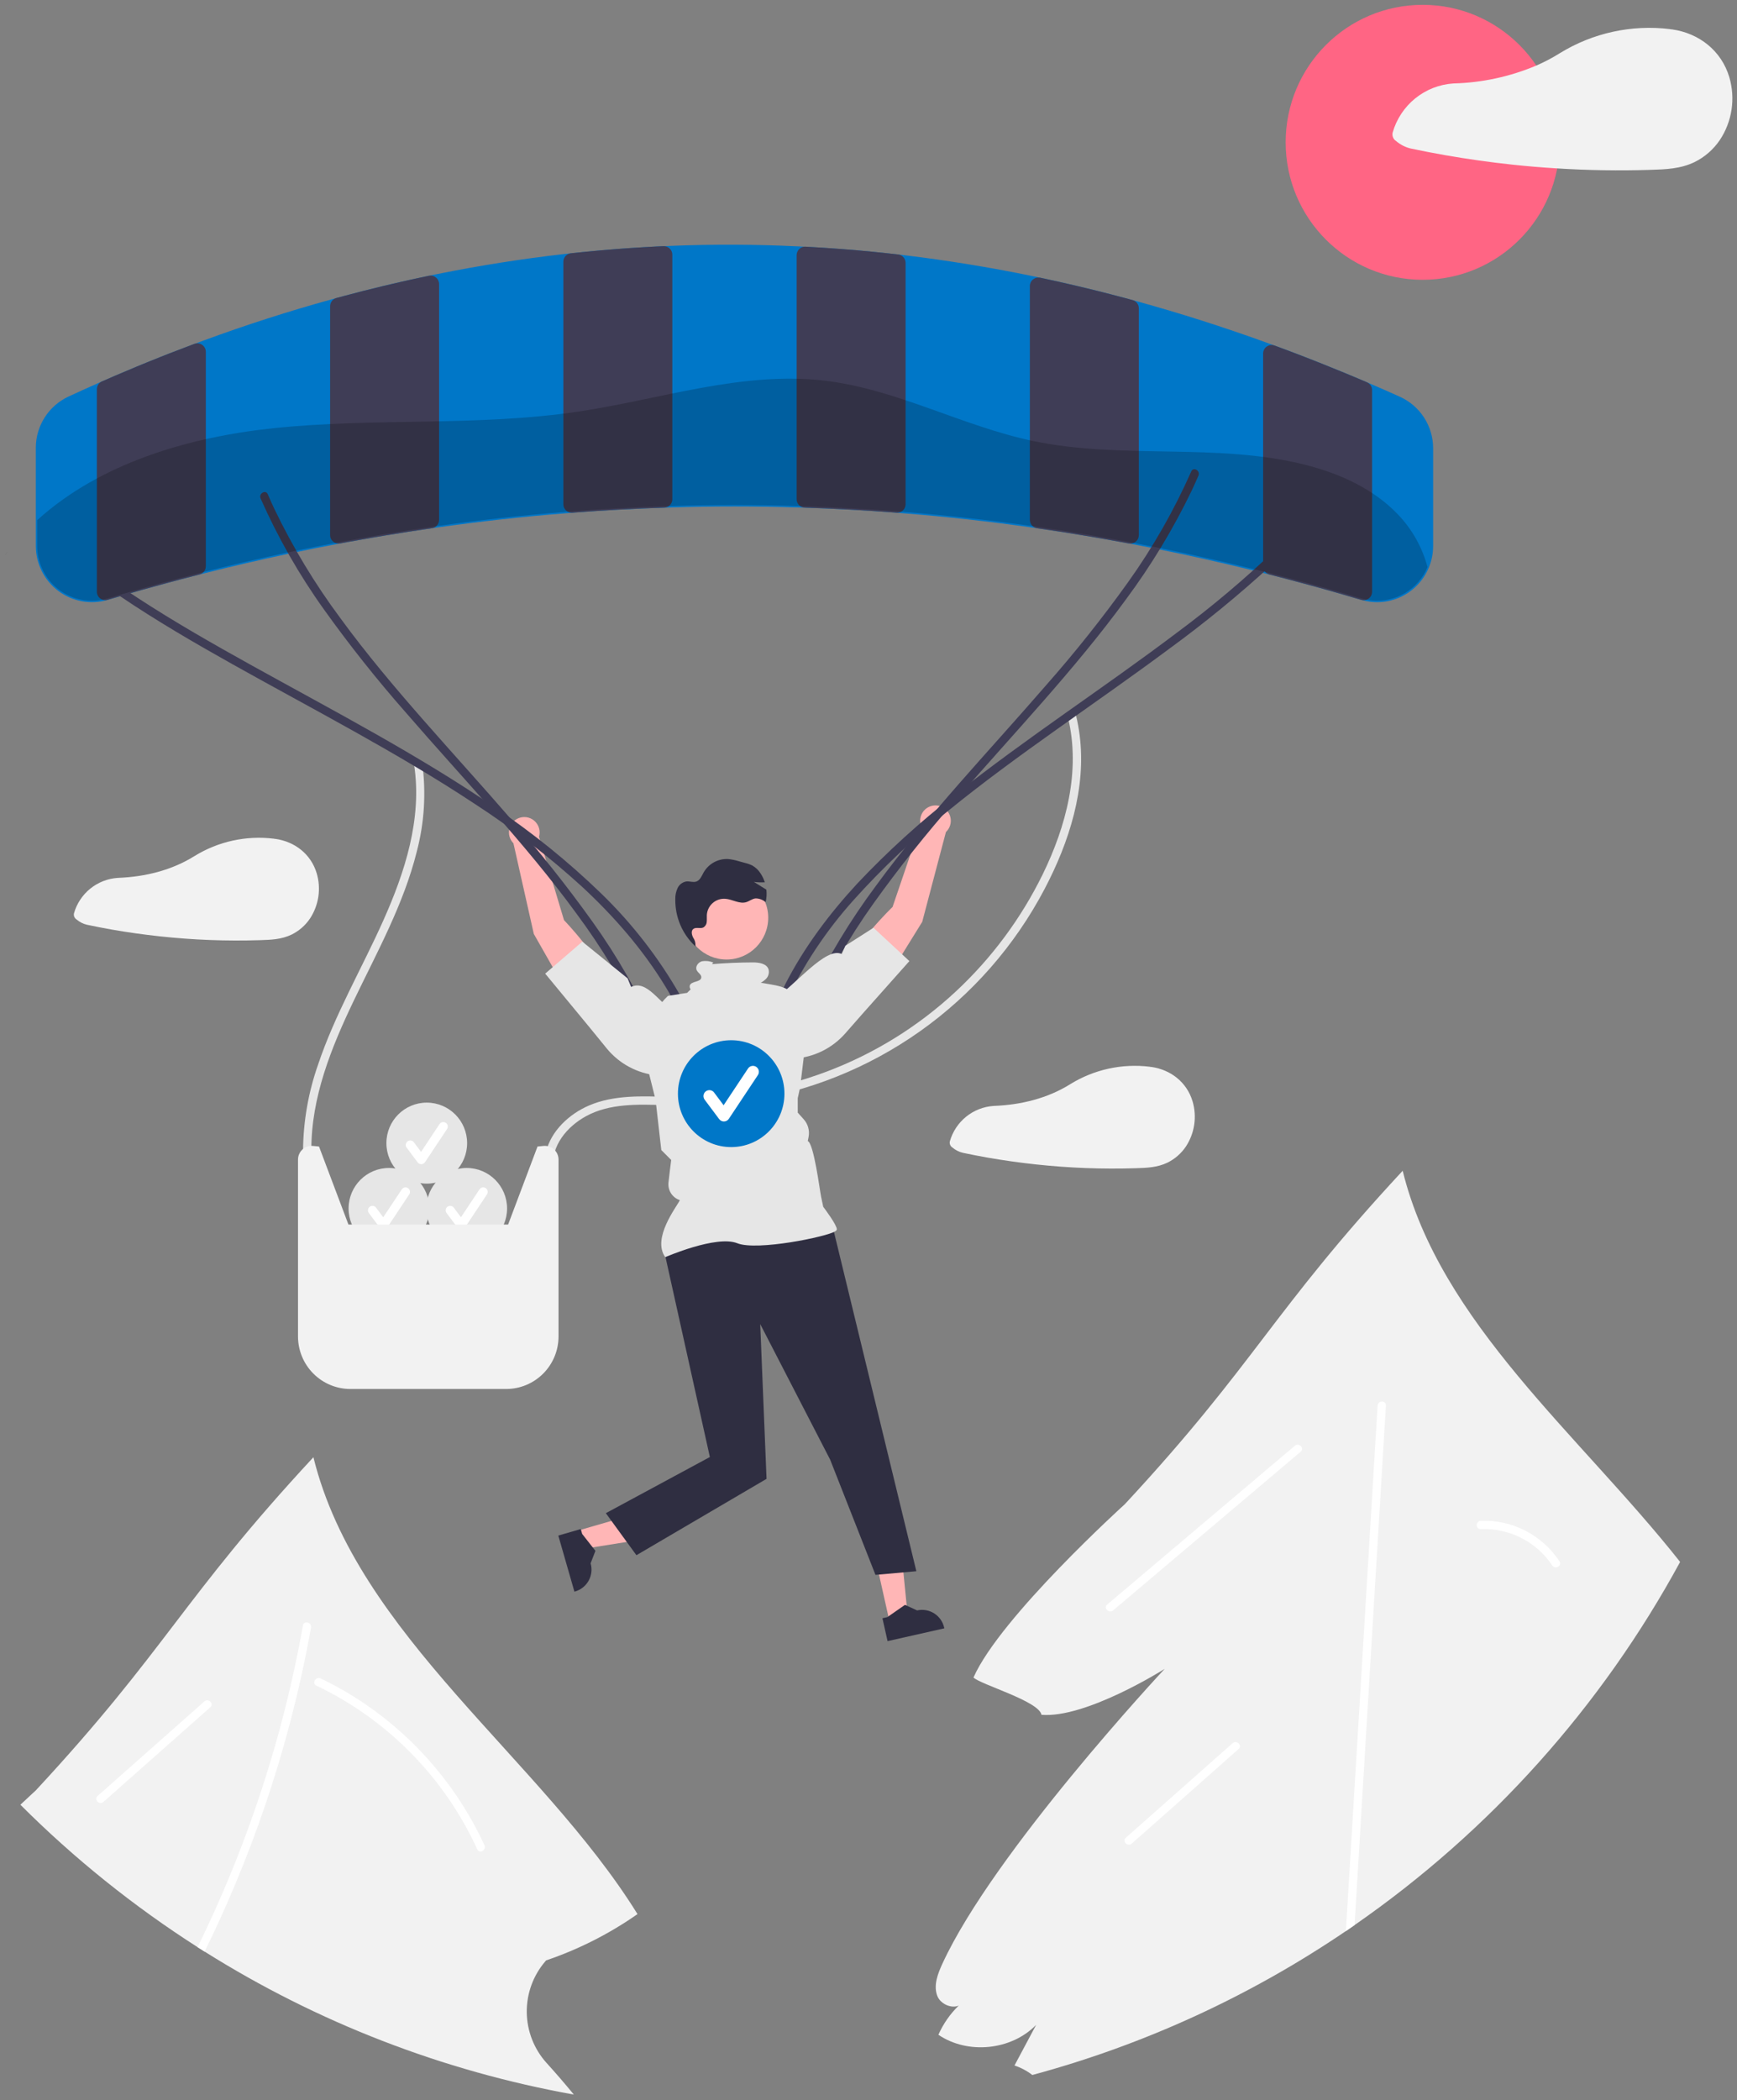 <svg width="187" height="226" viewBox="0 0 187 226" fill="none" xmlns="http://www.w3.org/2000/svg">
    <rect x="0" y="0" width="187" height="226" fill="#808080" stroke="none"/>
    <g clip-path="url(#clip0_971_12988)">
        <path d="M60.718 99.01C60.718 99.01 64.857 103.3 65.224 105.719L61.623 107.799L57.468 100.494L55.276 90.744C55.07 90.537 54.922 90.28 54.848 89.997C54.773 89.715 54.775 89.418 54.852 89.136C54.929 88.854 55.079 88.598 55.287 88.393C55.494 88.188 55.752 88.042 56.035 87.97C56.317 87.897 56.613 87.901 56.894 87.981C57.174 88.06 57.428 88.213 57.631 88.423C57.833 88.633 57.977 88.893 58.047 89.176C58.117 89.46 58.111 89.757 58.029 90.038L60.718 99.01Z"
              fill="#FFB6B6"/>
        <path d="M99.11 88.724C99.039 88.441 99.044 88.144 99.124 87.863C99.204 87.582 99.358 87.328 99.568 87.125C99.778 86.923 100.038 86.78 100.321 86.711C100.604 86.642 100.9 86.649 101.179 86.732C101.459 86.815 101.711 86.971 101.911 87.183C102.111 87.395 102.252 87.657 102.318 87.942C102.385 88.226 102.375 88.523 102.29 88.802C102.206 89.082 102.048 89.334 101.835 89.533L99.284 99.195L94.861 106.339L91.34 104.127C91.796 101.724 96.091 97.591 96.091 97.591L99.11 88.724Z"
              fill="#FFB6B6"/>
        <path d="M33.52 123.769C33.494 118.075 35.673 112.708 38.095 107.658C40.598 102.44 43.447 97.321 44.862 91.664C45.687 88.549 45.888 85.3 45.453 82.106C45.367 81.537 44.504 81.779 44.589 82.345C45.457 88.123 43.582 93.878 41.248 99.089C38.933 104.257 36.047 109.173 34.241 114.563C33.202 117.522 32.656 120.632 32.625 123.769C32.629 123.886 32.678 123.996 32.761 124.077C32.845 124.158 32.956 124.203 33.073 124.203C33.189 124.203 33.3 124.158 33.384 124.077C33.467 123.996 33.516 123.886 33.52 123.769Z"
              fill="#E6E6E6"/>
        <path d="M59.533 125.682C59.342 123.258 61.048 121.236 63.062 120.123C65.618 118.711 68.711 118.833 71.535 118.916C74.433 119.032 77.335 118.894 80.208 118.503C86.994 117.514 93.451 114.931 99.053 110.966C104.655 107 109.243 101.763 112.445 95.682C115.102 90.638 116.972 84.822 116.225 79.062C116.135 78.362 116.006 77.667 115.84 76.98C115.703 76.419 114.84 76.657 114.976 77.219C116.367 82.942 114.773 88.935 112.245 94.101C109.921 98.837 106.752 103.105 102.894 106.694C98.853 110.453 94.12 113.385 88.959 115.324C86.279 116.329 83.506 117.067 80.682 117.527C77.819 117.971 74.921 118.141 72.026 118.033C69.148 117.949 66.098 117.797 63.393 118.965C61.276 119.879 59.311 121.69 58.766 124.005C58.637 124.554 58.594 125.12 58.638 125.682C58.683 126.255 59.579 126.259 59.533 125.682Z"
              fill="#E6E6E6"/>
        <path d="M150.704 42.692C149.65 42.216 148.615 41.758 147.624 41.337C147.475 41.274 147.326 41.208 147.177 41.145L147.159 41.136C146.267 40.753 145.372 40.378 144.476 40.011C143.85 39.753 143.226 39.499 142.599 39.251C142.355 39.149 142.11 39.053 141.862 38.957C141.465 38.799 141.066 38.643 140.669 38.487C140.341 38.359 140.009 38.233 139.681 38.107C139.302 37.961 138.923 37.82 138.547 37.676C138.1 37.509 137.653 37.343 137.207 37.18C137.203 37.177 137.198 37.176 137.193 37.177C136.855 37.051 136.518 36.928 136.184 36.809C131.646 35.169 127.041 33.702 122.494 32.448C122.33 32.403 122.166 32.358 122.002 32.313C121.718 32.236 121.435 32.158 121.151 32.08C120.65 31.945 120.147 31.814 119.641 31.685C119.167 31.559 118.69 31.44 118.212 31.32C117.791 31.215 117.371 31.11 116.947 31.009C116.532 30.907 116.118 30.808 115.7 30.712C114.455 30.419 113.213 30.142 111.973 29.88C111.964 29.878 111.955 29.877 111.946 29.877C111.648 29.811 111.352 29.749 111.054 29.689C106.524 28.758 101.917 28.01 97.361 27.462C97.137 27.435 96.913 27.408 96.69 27.384H96.684C96.645 27.378 96.603 27.375 96.564 27.372C96.188 27.328 95.812 27.286 95.436 27.247C94.941 27.193 94.449 27.142 93.953 27.094C92.781 26.977 91.61 26.876 90.441 26.789C90.146 26.765 89.853 26.744 89.561 26.726C89.224 26.699 88.887 26.678 88.553 26.657C88.206 26.633 87.86 26.612 87.514 26.594C87.383 26.585 87.255 26.579 87.126 26.573C86.965 26.561 86.801 26.555 86.64 26.547C86.398 26.535 86.156 26.523 85.915 26.511C81.367 26.292 76.763 26.274 72.228 26.457C71.977 26.466 71.727 26.478 71.473 26.49H71.464C71.282 26.499 71.1 26.505 70.915 26.514C70.849 26.517 70.781 26.52 70.715 26.523C70.264 26.547 69.814 26.57 69.363 26.597C68.883 26.624 68.406 26.654 67.928 26.687C67.627 26.708 67.328 26.729 67.03 26.75C66.833 26.765 66.636 26.78 66.436 26.795C65.189 26.891 63.942 27.001 62.703 27.127C62.288 27.169 61.877 27.211 61.465 27.256C61.235 27.28 61.008 27.304 60.782 27.331C56.234 27.845 51.627 28.573 47.092 29.488C46.793 29.548 46.492 29.611 46.191 29.674C46.185 29.674 46.179 29.677 46.173 29.677C46.128 29.686 46.08 29.695 46.035 29.707C45.725 29.77 45.412 29.835 45.102 29.904C44.758 29.976 44.418 30.051 44.075 30.126C43.789 30.189 43.502 30.255 43.216 30.32C42.541 30.473 41.864 30.628 41.19 30.793C39.817 31.122 38.446 31.471 37.075 31.838C36.764 31.921 36.451 32.005 36.138 32.092C36.136 32.092 36.133 32.093 36.132 32.095C35.971 32.137 35.807 32.182 35.646 32.227C31.11 33.478 26.506 34.956 21.959 36.626C21.624 36.749 21.29 36.871 20.953 37C20.945 37.001 20.937 37.003 20.929 37.006C20.025 37.344 19.116 37.691 18.202 38.047C17.871 38.179 17.537 38.311 17.202 38.443C16.88 38.571 16.555 38.7 16.233 38.832C15.949 38.945 15.669 39.059 15.385 39.176C15.158 39.269 14.935 39.361 14.708 39.454C13.932 39.777 13.157 40.105 12.383 40.436C11.915 40.639 11.443 40.843 10.975 41.049C10.823 41.115 10.668 41.181 10.515 41.25C9.388 41.749 8.361 42.213 7.376 42.671C6.328 43.158 5.439 43.934 4.816 44.91C4.192 45.885 3.859 47.019 3.855 48.178V58.739C3.855 59.68 4.074 60.608 4.494 61.45C4.914 62.291 5.523 63.023 6.274 63.587C7.025 64.151 7.897 64.532 8.82 64.699C9.743 64.866 10.692 64.816 11.593 64.551C12.037 64.419 12.482 64.288 12.929 64.156C13.302 64.045 13.678 63.938 14.051 63.83C14.46 63.713 14.866 63.596 15.275 63.48C16.209 63.219 17.149 62.959 18.088 62.708C18.527 62.591 18.966 62.474 19.404 62.357C20.094 62.175 20.783 61.998 21.472 61.822C21.663 61.774 21.854 61.726 22.045 61.678C25.044 60.924 28.058 60.224 31.047 59.589C31.355 59.523 31.662 59.461 31.966 59.398C33.223 59.134 34.472 58.885 35.714 58.649L36.609 58.479H36.618C36.911 58.422 37.203 58.368 37.496 58.314C38.313 58.165 39.136 58.019 39.963 57.877C40.438 57.794 40.915 57.713 41.392 57.635C41.44 57.626 41.488 57.617 41.536 57.611C42.359 57.473 43.185 57.341 44.012 57.213C44.573 57.126 45.137 57.039 45.701 56.959C46.182 56.887 46.662 56.818 47.142 56.749C51.696 56.109 56.294 55.597 60.812 55.238C61.202 55.205 61.593 55.175 61.984 55.145C63.5 55.031 65.028 54.929 66.558 54.846C68.45 54.744 70.348 54.663 72.237 54.606C76.772 54.466 81.37 54.466 85.903 54.606C87.795 54.663 89.692 54.744 91.584 54.846C93.115 54.929 94.643 55.031 96.158 55.145C96.549 55.175 96.94 55.205 97.331 55.238C101.846 55.597 106.444 56.106 111.003 56.749C111.221 56.779 111.436 56.812 111.654 56.842C111.731 56.854 111.806 56.863 111.883 56.875C112.215 56.923 112.546 56.974 112.877 57.021C114.121 57.207 115.365 57.404 116.607 57.611C116.926 57.662 117.245 57.716 117.562 57.77C118.245 57.886 118.925 58.005 119.603 58.126C119.997 58.197 120.387 58.269 120.778 58.341C121.026 58.386 121.277 58.431 121.524 58.479C121.826 58.536 122.127 58.593 122.425 58.649C122.918 58.742 123.41 58.838 123.905 58.937C124.216 59 124.529 59.059 124.842 59.125C128.181 59.799 131.553 60.556 134.91 61.382C135.259 61.469 135.608 61.555 135.957 61.642C136.005 61.654 136.05 61.666 136.098 61.678C136.459 61.768 136.82 61.861 137.181 61.953C137.697 62.085 138.214 62.22 138.732 62.357C139.171 62.471 139.61 62.588 140.048 62.708C141.403 63.07 142.758 63.447 144.103 63.833C144.924 64.069 145.74 64.309 146.553 64.551H146.559C146.883 64.647 147.214 64.715 147.55 64.755C147.787 64.784 148.026 64.799 148.266 64.799C149.865 64.796 151.398 64.156 152.527 63.02C153.656 61.883 154.289 60.344 154.287 58.739V48.226C154.284 47.055 153.944 45.911 153.309 44.929C152.673 43.947 151.768 43.171 150.704 42.692Z"
              fill="#0077C8"/>
        <path d="M21.765 37.107C21.648 37.025 21.513 36.973 21.372 36.954C21.231 36.934 21.087 36.949 20.953 36.996C20.945 36.996 20.936 36.998 20.929 37.002C20.025 37.34 19.116 37.687 18.202 38.043C17.87 38.175 17.536 38.307 17.202 38.438C16.88 38.567 16.555 38.696 16.232 38.827C15.949 38.941 15.668 39.055 15.385 39.172C15.158 39.264 14.934 39.357 14.708 39.45C13.932 39.773 13.157 40.1 12.383 40.431C11.915 40.635 11.443 40.839 10.975 41.045C10.812 41.116 10.673 41.234 10.575 41.383C10.478 41.533 10.426 41.707 10.426 41.886V63.664C10.425 63.808 10.458 63.95 10.523 64.078C10.587 64.206 10.681 64.318 10.796 64.403C10.869 64.457 10.949 64.5 11.034 64.532C11.214 64.595 11.41 64.6 11.592 64.544L12.926 64.149C13.299 64.041 13.672 63.933 14.045 63.826C14.454 63.709 14.863 63.592 15.275 63.475C16.209 63.215 17.148 62.955 18.088 62.703C18.527 62.584 18.966 62.467 19.404 62.353C20.093 62.171 20.783 61.994 21.472 61.818C21.642 61.774 21.797 61.683 21.917 61.554L21.92 61.551C22.073 61.383 22.158 61.163 22.158 60.935V37.861C22.159 37.712 22.123 37.566 22.054 37.435C21.985 37.304 21.886 37.191 21.765 37.107Z"
              fill="#3F3D56"/>
        <path d="M46.931 29.861C46.83 29.777 46.711 29.716 46.583 29.684C46.455 29.651 46.321 29.648 46.191 29.673C46.185 29.673 46.179 29.676 46.174 29.676C46.129 29.685 46.081 29.694 46.036 29.706C45.726 29.768 45.413 29.834 45.102 29.903C44.759 29.975 44.419 30.05 44.076 30.125C43.789 30.188 43.503 30.253 43.217 30.319C42.542 30.472 41.865 30.627 41.191 30.792C39.815 31.121 38.443 31.469 37.076 31.837C36.789 31.911 36.5 31.989 36.213 32.067C36.188 32.074 36.163 32.081 36.139 32.091C36.136 32.091 36.134 32.092 36.133 32.094C35.959 32.16 35.809 32.277 35.703 32.431C35.597 32.584 35.54 32.766 35.539 32.953V57.58C35.539 57.714 35.568 57.847 35.625 57.968C35.681 58.09 35.764 58.197 35.867 58.283C35.938 58.342 36.017 58.39 36.103 58.424C36.213 58.469 36.33 58.492 36.449 58.493C36.503 58.492 36.557 58.487 36.61 58.478H36.619C36.912 58.421 37.204 58.367 37.496 58.313C38.314 58.163 39.137 58.018 39.964 57.876C40.439 57.792 40.916 57.712 41.393 57.634C41.441 57.625 41.489 57.616 41.537 57.61C42.36 57.472 43.186 57.34 44.013 57.212C44.574 57.125 45.138 57.038 45.702 56.957C45.965 56.916 46.227 56.88 46.49 56.841C46.664 56.817 46.827 56.742 46.958 56.625C47.056 56.539 47.135 56.434 47.189 56.315C47.243 56.196 47.271 56.067 47.272 55.937V30.573C47.272 30.437 47.241 30.302 47.182 30.179C47.123 30.055 47.038 29.947 46.931 29.861Z"
              fill="#3F3D56"/>
        <path d="M72.097 26.743C71.928 26.581 71.704 26.49 71.471 26.488H71.426C71.256 26.497 71.083 26.503 70.913 26.512C70.847 26.515 70.779 26.518 70.713 26.521C70.263 26.545 69.812 26.569 69.361 26.596C68.881 26.623 68.403 26.653 67.926 26.686C67.625 26.707 67.326 26.728 67.028 26.749C66.831 26.764 66.634 26.779 66.434 26.794C65.187 26.889 63.94 27 62.701 27.126C62.287 27.168 61.875 27.209 61.463 27.254C61.239 27.279 61.031 27.385 60.881 27.554C60.73 27.723 60.648 27.941 60.648 28.167V54.261C60.648 54.386 60.674 54.511 60.724 54.625C60.775 54.74 60.849 54.843 60.941 54.928C60.996 54.981 61.059 55.026 61.126 55.063C61.26 55.135 61.409 55.173 61.562 55.174C61.582 55.174 61.606 55.171 61.63 55.171C61.746 55.162 61.866 55.153 61.982 55.144C63.498 55.03 65.026 54.928 66.556 54.844C68.207 54.752 69.857 54.68 71.498 54.626C71.675 54.623 71.848 54.567 71.993 54.464C72.114 54.38 72.212 54.267 72.279 54.136C72.347 54.006 72.382 53.86 72.381 53.713V27.407C72.382 27.283 72.357 27.16 72.308 27.045C72.259 26.931 72.188 26.828 72.097 26.743Z"
              fill="#3F3D56"/>
        <path d="M96.692 27.381H96.686C96.647 27.375 96.605 27.372 96.566 27.369C96.19 27.324 95.814 27.282 95.438 27.243C94.943 27.189 94.451 27.139 93.955 27.091C92.783 26.974 91.612 26.872 90.443 26.785C90.148 26.762 89.856 26.741 89.563 26.723C89.226 26.696 88.889 26.675 88.555 26.654C88.209 26.63 87.862 26.609 87.516 26.591C87.385 26.582 87.257 26.576 87.128 26.57C86.991 26.561 86.857 26.552 86.722 26.546C86.696 26.544 86.669 26.543 86.642 26.543C86.42 26.55 86.208 26.639 86.048 26.794C85.957 26.88 85.885 26.983 85.836 27.098C85.787 27.213 85.761 27.337 85.762 27.462V53.711C85.761 53.859 85.796 54.004 85.864 54.135C85.932 54.266 86.031 54.378 86.153 54.462C86.297 54.565 86.468 54.621 86.645 54.624C88.286 54.678 89.936 54.749 91.586 54.842C93.117 54.926 94.645 55.028 96.16 55.142C96.277 55.151 96.396 55.16 96.513 55.169C96.537 55.169 96.557 55.172 96.581 55.172C96.733 55.171 96.883 55.133 97.017 55.061C97.084 55.024 97.146 54.979 97.202 54.926C97.294 54.841 97.367 54.738 97.417 54.623C97.468 54.508 97.494 54.384 97.494 54.259V28.291C97.494 28.067 97.412 27.852 97.264 27.684C97.116 27.517 96.913 27.409 96.692 27.381Z"
              fill="#3F3D56"/>
        <path d="M122.001 32.315C121.978 32.305 121.954 32.297 121.929 32.291C121.67 32.219 121.41 32.15 121.151 32.081C120.649 31.947 120.146 31.815 119.641 31.686C119.166 31.561 118.689 31.441 118.211 31.321C117.791 31.216 117.37 31.112 116.946 31.01C116.531 30.908 116.117 30.809 115.699 30.714C114.455 30.42 113.212 30.143 111.972 29.882C111.963 29.879 111.954 29.878 111.945 29.879C111.817 29.855 111.684 29.859 111.557 29.891C111.431 29.924 111.313 29.984 111.211 30.067C111.105 30.153 111.019 30.261 110.96 30.384C110.902 30.508 110.871 30.643 110.871 30.779V55.939C110.871 56.07 110.9 56.199 110.954 56.318C111.009 56.437 111.088 56.542 111.187 56.628C111.318 56.744 111.48 56.819 111.653 56.843C111.73 56.855 111.805 56.864 111.883 56.876C112.214 56.924 112.545 56.972 112.876 57.023C114.121 57.208 115.364 57.405 116.606 57.612C116.925 57.663 117.245 57.717 117.561 57.771C118.244 57.888 118.925 58.006 119.602 58.127C119.996 58.199 120.387 58.271 120.778 58.342C121.025 58.387 121.276 58.432 121.524 58.48C121.58 58.489 121.637 58.495 121.694 58.495C121.812 58.495 121.93 58.472 122.04 58.426C122.126 58.393 122.205 58.345 122.275 58.286C122.378 58.2 122.461 58.092 122.518 57.971C122.575 57.849 122.604 57.717 122.604 57.582V33.177C122.603 32.988 122.545 32.805 122.438 32.651C122.33 32.496 122.177 32.379 122.001 32.315Z"
              fill="#3F3D56"/>
        <path d="M147.177 41.146L147.159 41.137C146.267 40.754 145.373 40.379 144.476 40.012C143.85 39.754 143.226 39.5 142.6 39.252C142.355 39.15 142.11 39.054 141.863 38.958C141.466 38.8 141.066 38.644 140.669 38.489C140.341 38.36 140.01 38.234 139.681 38.108C139.302 37.962 138.924 37.821 138.548 37.678C138.1 37.51 137.653 37.344 137.208 37.181C137.203 37.178 137.198 37.177 137.193 37.178C137.058 37.129 136.912 37.114 136.77 37.133C136.628 37.153 136.492 37.208 136.375 37.291C136.255 37.376 136.156 37.488 136.088 37.619C136.02 37.75 135.984 37.895 135.984 38.043V60.94C135.984 61.13 136.044 61.315 136.154 61.47C136.176 61.5 136.199 61.529 136.223 61.556L136.226 61.559C136.346 61.688 136.5 61.78 136.671 61.823C136.841 61.865 137.011 61.91 137.181 61.954C137.697 62.086 138.214 62.221 138.733 62.358C139.171 62.472 139.61 62.589 140.048 62.709C141.403 63.071 142.758 63.448 144.103 63.834C144.924 64.07 145.741 64.31 146.553 64.552H146.559C146.642 64.576 146.727 64.588 146.813 64.588C146.913 64.588 147.013 64.57 147.108 64.537C147.194 64.507 147.274 64.463 147.347 64.409C147.461 64.323 147.554 64.211 147.618 64.082C147.682 63.954 147.714 63.813 147.714 63.669V41.981C147.714 41.805 147.664 41.632 147.569 41.484C147.473 41.336 147.337 41.218 147.177 41.146Z"
              fill="#3F3D56"/>
        <path d="M12.949 64.169C16.834 66.795 20.892 69.156 24.98 71.447C29.354 73.898 33.774 76.265 38.149 78.715C42.55 81.179 46.912 83.722 51.12 86.508C55.212 89.164 59.081 92.151 62.687 95.439C66.103 98.61 69.197 102.154 71.629 106.145C71.92 106.621 72.2 107.103 72.471 107.59C72.751 108.095 73.525 107.642 73.243 107.137C70.927 103.069 68.043 99.353 64.679 96.102C61.161 92.705 57.352 89.624 53.297 86.895C49.116 84.025 44.758 81.425 40.35 78.925C35.955 76.432 31.503 74.043 27.084 71.593C22.925 69.286 18.787 66.928 14.803 64.326C14.333 64.019 13.866 63.708 13.401 63.394C12.922 63.07 12.473 63.847 12.949 64.169Z"
              fill="#3F3D56"/>
        <path d="M28.053 53.633C29.915 57.841 32.202 61.846 34.879 65.586C37.619 69.415 40.549 73.104 43.659 76.638C46.77 80.232 49.974 83.744 53.108 87.318C56.205 90.852 59.243 94.449 62.016 98.246C64.769 101.943 67.159 105.897 69.155 110.054C69.396 110.57 69.629 111.089 69.855 111.612C70.083 112.14 70.855 111.684 70.628 111.158C68.766 106.951 66.479 102.946 63.802 99.206C61.062 95.377 58.132 91.688 55.022 88.154C51.911 84.56 48.707 81.048 45.573 77.474C42.476 73.94 39.438 70.343 36.665 66.545C33.912 62.849 31.522 58.895 29.526 54.737C29.285 54.222 29.051 53.703 28.826 53.18C28.598 52.652 27.826 53.108 28.053 53.633Z"
              fill="#3F3D56"/>
        <path d="M137.48 58.988C134.066 62.256 130.45 65.304 126.654 68.116C122.715 71.09 118.67 73.917 114.644 76.769C110.625 79.618 106.62 82.491 102.761 85.556C99.037 88.453 95.54 91.632 92.301 95.065C89.278 98.335 86.568 101.935 84.537 105.912C84.293 106.39 84.059 106.873 83.835 107.362C83.595 107.883 84.366 108.339 84.608 107.815C86.498 103.817 88.958 100.118 91.912 96.832C95.036 93.358 98.44 90.149 102.092 87.238C105.885 84.149 109.847 81.276 113.831 78.442C117.86 75.577 121.92 72.754 125.888 69.804C129.721 67.008 133.394 63.999 136.891 60.79C137.302 60.405 137.709 60.016 138.112 59.623C138.526 59.22 137.893 58.585 137.48 58.988Z"
              fill="#3F3D56"/>
        <path d="M128.249 50.723C126.388 54.931 124.1 58.936 121.423 62.676C118.682 66.504 115.748 70.19 112.633 73.719C109.519 77.311 106.315 80.823 103.184 84.399C100.088 87.936 97.06 91.538 94.286 95.336C91.534 99.033 89.143 102.987 87.148 107.144C86.906 107.66 86.673 108.179 86.448 108.701C86.221 109.226 86.992 109.684 87.22 109.155C89.082 104.947 91.37 100.942 94.046 97.202C96.788 93.374 99.722 89.688 102.837 86.159C105.951 82.567 109.155 79.055 112.286 75.479C115.382 71.943 118.41 68.34 121.184 64.542C123.936 60.845 126.327 56.891 128.322 52.734C128.564 52.218 128.797 51.699 129.022 51.177C129.249 50.652 128.478 50.194 128.249 50.723Z"
              fill="#3F3D56"/>
        <path d="M62.168 164.714L62.732 166.677L70.55 165.429L69.718 162.531L62.168 164.714Z" fill="#FFB6B6"/>
        <path d="M60.105 165.234L61.84 171.271L61.916 171.249C62.538 171.07 63.062 170.65 63.375 170.082C63.688 169.515 63.763 168.846 63.584 168.222L64.101 166.878L62.676 165.062L62.524 164.535L60.105 165.234Z"
              fill="#2F2E41"/>
        <path d="M95.735 174.358L97.722 173.91L96.945 166.008L94.012 166.669L95.735 174.358Z" fill="#FFB6B6"/>
        <path d="M95.552 176.594L101.664 175.217L101.646 175.139C101.504 174.506 101.118 173.956 100.572 173.609C100.025 173.262 99.364 173.147 98.733 173.289L97.426 172.691L95.534 174.01L95 174.131L95.552 176.594Z"
              fill="#2F2E41"/>
        <path d="M89.653 132.035L98.653 169.073L94.251 169.464L89.373 157.069L81.843 142.48L82.524 159.132L68.515 167.349L65.223 162.826L76.422 156.784L71.53 134.747L72.832 132.035L89.653 132.035Z"
              fill="#2F2E41"/>
        <path d="M71.619 135.277C70.16 133.228 72.859 129.855 73.19 129.142C72.797 129.014 72.46 128.753 72.237 128.404C72.014 128.056 71.919 127.64 71.967 127.228L72.11 126.012L72.258 124.819L71.193 123.75L71.19 123.724L70.577 118.343L69.686 114.77C69.35 113.419 69.378 112.002 69.769 110.666C70.159 109.33 70.896 108.122 71.906 107.166L73.966 106.838L76.471 104.418H80.509L81.893 105.745C84.478 106.199 84.922 106.051 87.143 108.723L86.134 117.031L85.882 118.174L85.883 119.725L86.523 120.438C86.753 120.695 86.921 121.002 87.012 121.335C87.103 121.669 87.115 122.019 87.047 122.358L86.963 122.78C87.623 123.063 88.253 128.104 88.403 128.808L88.628 129.86C88.82 130.114 90.09 131.812 90.09 132.276C90.09 132.345 90.038 132.413 89.928 132.487C89.063 133.075 81.492 134.63 79.377 133.781C77.123 132.877 71.619 135.277 71.619 135.277Z"
              fill="#E6E6E6"/>
        <path d="M63.533 110.627L65.308 112.805C65.977 113.625 66.8 114.304 67.731 114.803C68.662 115.303 69.682 115.613 70.733 115.715C71.384 115.776 72.039 115.654 72.624 115.361C73.21 115.068 73.701 114.617 74.044 114.059C74.504 113.299 74.659 112.392 74.478 111.521C74.297 110.651 73.793 109.882 73.068 109.37C70.868 107.819 69.668 105.417 67.939 106.196L67.567 105.279L62.691 101.328L58.695 104.767L63.533 110.627Z"
              fill="#E6E6E6"/>
        <path d="M97.902 103.418L94.036 99.832L91.021 101.758L90.615 102.66C88.916 101.817 85.624 106.015 83.369 107.482C82.626 107.967 82.094 108.717 81.88 109.58C81.667 110.443 81.788 111.355 82.22 112.132C82.542 112.702 83.017 113.171 83.591 113.486C84.165 113.8 84.815 113.947 85.468 113.91C86.522 113.847 87.553 113.575 88.501 113.111C89.45 112.646 90.298 111.998 90.996 111.204L92.851 109.093L97.902 103.418Z"
              fill="#E6E6E6"/>
        <path d="M78.219 103.25C80.696 103.25 82.704 101.236 82.704 98.752C82.704 96.268 80.696 94.254 78.219 94.254C75.742 94.254 73.734 96.268 73.734 98.752C73.734 101.236 75.742 103.25 78.219 103.25Z"
              fill="#FFB6B6"/>
        <path d="M74.965 101.923C74.926 101.889 74.889 101.852 74.851 101.816C74.849 101.82 74.849 101.824 74.848 101.827L74.965 101.923Z"
              fill="#2F2E41"/>
        <path d="M82.428 97.067C82.404 97.052 82.383 97.037 82.359 97.025C82.064 96.793 81.699 96.669 81.324 96.675C80.966 96.72 80.67 96.977 80.327 97.079C79.59 97.294 78.847 96.768 78.083 96.714H78.065C77.822 96.698 77.578 96.731 77.347 96.811C77.117 96.89 76.904 97.014 76.721 97.176C76.538 97.337 76.389 97.534 76.281 97.753C76.174 97.973 76.111 98.212 76.096 98.456C76.081 98.704 76.114 98.952 76.084 99.198C76.076 99.322 76.037 99.443 75.972 99.549C75.906 99.655 75.816 99.743 75.708 99.805C75.371 99.958 74.917 99.731 74.631 99.967C74.377 100.179 74.47 100.592 74.622 100.889C74.8 101.138 74.887 101.441 74.87 101.748C74.864 101.772 74.857 101.796 74.849 101.819C74.158 101.174 73.61 100.391 73.24 99.521C72.87 98.65 72.686 97.711 72.7 96.765C72.688 96.348 72.774 95.933 72.951 95.556C73.04 95.367 73.174 95.204 73.341 95.08C73.508 94.957 73.703 94.876 73.909 94.846C74.261 94.817 74.625 94.975 74.959 94.861C75.371 94.724 75.544 94.248 75.759 93.865C76.024 93.408 76.409 93.033 76.872 92.781C77.335 92.53 77.858 92.411 78.385 92.437C78.763 92.475 79.137 92.55 79.501 92.662L80.211 92.856C80.482 92.92 80.745 93.013 80.995 93.135C81.362 93.346 81.671 93.645 81.894 94.005C82.083 94.295 82.232 94.609 82.338 94.939C81.945 94.96 81.55 94.946 81.159 94.897C81.607 95.176 82.058 95.454 82.505 95.732C82.558 96.178 82.532 96.63 82.428 97.067Z"
              fill="#2F2E41"/>
        <path d="M153.16 30.107C161.306 30.107 167.91 23.483 167.91 15.313C167.91 7.143 161.306 0.52 153.16 0.52C145.014 0.52 138.41 7.143 138.41 15.313C138.41 23.483 145.014 30.107 153.16 30.107Z"
              fill="#FF6584"/>
        <path d="M186.174 8.309C185.32 5.442 182.909 3.571 179.997 3.161C179.967 3.158 179.934 3.164 179.905 3.161C179.864 3.148 179.822 3.138 179.779 3.131C175.654 2.628 171.48 3.539 167.936 5.717C167.126 6.225 166.278 6.671 165.4 7.052C162.586 8.242 159.576 8.895 156.523 8.979C156.499 8.979 156.475 8.982 156.451 8.982C154.956 9.082 153.528 9.641 152.362 10.584C151.195 11.527 150.346 12.808 149.932 14.252C149.888 14.429 149.901 14.615 149.97 14.783C150.038 14.952 150.159 15.094 150.314 15.189C150.759 15.568 151.286 15.837 151.853 15.976C153.08 16.236 154.309 16.475 155.541 16.691C157.949 17.113 160.369 17.454 162.801 17.715C164.412 17.888 166.027 18.024 167.644 18.122C170.98 18.331 174.331 18.382 177.673 18.277C179.326 18.227 180.919 18.173 182.435 17.439C183.537 16.894 184.478 16.07 185.165 15.048C185.813 14.067 186.24 12.955 186.414 11.79C186.588 10.626 186.506 9.438 186.174 8.309Z"
              fill="#F2F2F2"/>
        <path d="M128.391 118.518C127.776 116.453 126.039 115.103 123.939 114.807C123.915 114.804 123.894 114.81 123.87 114.807C123.841 114.798 123.811 114.791 123.781 114.786C120.806 114.421 117.795 115.078 115.241 116.65C112.779 118.191 109.912 118.889 107.011 119.002C106.994 119.002 106.977 119.003 106.961 119.005C105.883 119.077 104.854 119.481 104.013 120.16C103.172 120.84 102.56 121.763 102.261 122.803C102.229 122.931 102.238 123.065 102.288 123.187C102.337 123.308 102.424 123.411 102.535 123.48C102.856 123.753 103.236 123.947 103.645 124.045C104.529 124.234 105.418 124.404 106.307 124.563C108.041 124.865 109.789 125.111 111.541 125.299C115.101 125.683 118.683 125.819 122.262 125.706C123.452 125.67 124.601 125.631 125.693 125.102C126.489 124.709 127.169 124.115 127.666 123.378C128.132 122.67 128.439 121.868 128.564 121.028C128.69 120.189 128.63 119.332 128.391 118.518Z"
              fill="#F2F2F2"/>
        <path d="M34.098 93.978C33.483 91.913 31.746 90.564 29.646 90.267C29.622 90.264 29.601 90.27 29.577 90.267C29.548 90.259 29.518 90.252 29.488 90.247C26.513 89.882 23.502 90.539 20.948 92.111C18.486 93.652 15.619 94.35 12.718 94.463C12.701 94.463 12.684 94.464 12.668 94.466C11.59 94.538 10.561 94.942 9.72 95.621C8.879 96.301 8.267 97.224 7.968 98.264C7.936 98.391 7.945 98.526 7.995 98.647C8.044 98.769 8.131 98.872 8.242 98.941C8.563 99.214 8.943 99.408 9.352 99.506C10.236 99.695 11.125 99.865 12.014 100.024C13.748 100.326 15.496 100.571 17.248 100.76C20.808 101.144 24.39 101.28 27.969 101.167C29.159 101.131 30.308 101.092 31.4 100.563C32.196 100.17 32.876 99.576 33.373 98.839C33.84 98.131 34.146 97.329 34.272 96.489C34.397 95.65 34.337 94.793 34.098 93.978Z"
              fill="#F2F2F2"/>
        <path d="M58.841 221.983C59.85 223.094 60.828 224.228 61.777 225.386C47.669 222.855 34.176 217.633 22.029 210.003C21.776 209.845 21.525 209.686 21.274 209.525C14.382 205.122 7.985 199.983 2.195 194.199C3.21 193.244 3.836 192.675 3.836 192.675C17.995 177.425 19.582 172.056 33.741 156.805C38.449 175.94 58.247 189.234 68.631 205.966C65.603 208.085 62.291 209.763 58.793 210.949C58.77 210.976 58.746 211.006 58.722 211.033C57.404 212.557 56.688 214.513 56.71 216.531C56.732 218.548 57.49 220.488 58.841 221.983Z"
              fill="#F2F2F2"/>
        <path d="M180.876 168.073C172.397 183.666 160.394 197.049 145.828 207.149C145.518 207.365 145.207 207.58 144.894 207.793C134.577 214.798 123.169 220.032 111.138 223.28C110.56 222.834 109.911 222.489 109.219 222.259V222.253C109.995 220.799 110.77 219.345 111.546 217.89C108.867 220.631 104.194 221.101 101.025 218.952C101.546 217.772 102.29 216.704 103.215 215.807C102.44 216.163 101.234 215.649 100.9 214.751C100.479 213.628 100.957 212.386 101.458 211.297C106.987 199.302 125.102 179.882 125.385 179.58C125.192 179.7 116.92 184.91 112.122 184.524C111.877 183.052 105.513 181.253 104.803 180.505C107.694 173.984 121.104 161.851 121.104 161.851C135.262 146.6 136.849 141.231 151.008 125.98C155.036 142.351 170.105 154.444 180.876 168.073Z"
              fill="#F2F2F2"/>
        <g opacity="0.2">
            <path d="M0.5 59.793C0.588 59.676 0.68 59.564 0.77 59.448L0.775 59.402L0.5 59.793Z"
                  fill="black"/>
            <path d="M153.681 61.027C153.186 62.207 152.322 63.194 151.219 63.84C150.117 64.485 148.835 64.754 147.567 64.606C147.238 64.566 146.912 64.499 146.594 64.405C143.106 63.364 139.619 62.406 136.133 61.532C131.573 60.383 127.014 59.373 122.455 58.501C118.644 57.77 114.834 57.137 111.023 56.6C106.461 55.957 101.901 55.452 97.342 55.086C93.532 54.778 89.721 54.567 85.908 54.455C81.349 54.314 76.79 54.314 72.233 54.455C68.423 54.568 64.611 54.779 60.799 55.086C56.239 55.451 51.68 55.956 47.121 56.6C43.31 57.139 39.499 57.773 35.687 58.501C31.127 59.372 26.568 60.382 22.009 61.532C18.52 62.409 15.034 63.367 11.55 64.405C11.232 64.499 10.907 64.566 10.577 64.606C9.752 64.703 8.915 64.623 8.122 64.373C7.329 64.122 6.598 63.706 5.977 63.151C5.356 62.597 4.86 61.917 4.519 61.156C4.179 60.395 4.004 59.571 4.004 58.737V55.972C10.732 49.87 20.251 47.042 29.429 46.078C40.344 44.932 51.435 45.91 62.291 44.285C71.141 42.959 79.934 39.904 88.82 40.966C96.564 41.888 103.62 45.868 111.256 47.461C120.834 49.457 130.947 47.622 140.438 49.995C144.159 50.923 147.805 52.554 150.464 55.322C152.005 56.917 153.112 58.881 153.681 61.027Z"
                  fill="black"/>
        </g>
        <path d="M78.717 123.433C81.883 123.433 84.45 120.859 84.45 117.683C84.45 114.508 81.883 111.934 78.717 111.934C75.551 111.934 72.984 114.508 72.984 117.683C72.984 120.859 75.551 123.433 78.717 123.433Z"
              fill="#0077C8"/>
        <path d="M77.933 120.677C77.834 120.677 77.736 120.653 77.648 120.609C77.559 120.565 77.482 120.5 77.423 120.421L75.859 118.329C75.808 118.262 75.772 118.185 75.751 118.104C75.73 118.023 75.725 117.938 75.737 117.854C75.749 117.771 75.777 117.691 75.819 117.619C75.862 117.546 75.918 117.483 75.986 117.433C76.053 117.382 76.129 117.345 76.21 117.325C76.291 117.304 76.376 117.299 76.459 117.311C76.542 117.323 76.622 117.351 76.694 117.394C76.766 117.437 76.829 117.494 76.879 117.562L77.902 118.93L80.53 114.976C80.624 114.835 80.77 114.737 80.936 114.704C81.102 114.671 81.274 114.705 81.415 114.799C81.555 114.893 81.653 115.039 81.686 115.206C81.719 115.372 81.685 115.545 81.591 115.686L78.464 120.392C78.407 120.477 78.331 120.547 78.242 120.597C78.152 120.646 78.053 120.673 77.951 120.676L77.933 120.677Z"
              fill="white"/>
        <path d="M149.203 151.25C148.932 155.724 148.661 160.199 148.392 164.675C147.914 172.582 147.437 180.49 146.959 188.398C146.583 194.65 146.206 200.901 145.828 207.151C145.518 207.366 145.208 207.582 144.895 207.794C145.077 204.81 145.257 201.827 145.435 198.843C145.912 190.933 146.389 183.025 146.867 175.12C147.347 167.162 147.828 159.205 148.308 151.25C148.341 150.672 149.236 150.672 149.203 151.25Z"
              fill="white"/>
        <path d="M119.829 173.292L135.604 159.951L140.03 156.208C140.471 155.835 139.835 155.203 139.397 155.573L123.622 168.914L119.196 172.657C118.755 173.03 119.391 173.662 119.829 173.292Z"
              fill="white"/>
        <path d="M121.84 198.382L133.343 188.202C133.776 187.819 133.141 187.186 132.71 187.567L121.207 197.747C120.774 198.13 121.409 198.763 121.84 198.382Z"
              fill="white"/>
        <path d="M11.137 193.894L22.64 183.714C23.073 183.331 22.438 182.698 22.007 183.079L10.504 193.259C10.071 193.642 10.706 194.275 11.137 193.894Z"
              fill="white"/>
        <path d="M159.416 164.541C160.926 164.477 162.427 164.803 163.775 165.489C165.123 166.174 166.273 167.196 167.113 168.456C167.428 168.937 168.203 168.488 167.886 168.003C166.966 166.609 165.703 165.475 164.22 164.712C162.736 163.949 161.082 163.581 159.416 163.644C158.842 163.671 158.839 164.569 159.416 164.541Z"
              fill="white"/>
        <path d="M34.062 181.382C41.717 185.036 47.847 191.272 51.381 199C51.621 199.524 52.393 199.069 52.154 198.547C49.344 192.459 44.949 187.244 39.433 183.449C37.87 182.374 36.225 181.423 34.514 180.607C33.996 180.36 33.542 181.133 34.062 181.382Z"
              fill="white"/>
        <path d="M33.483 175.139C32.869 178.566 32.119 181.964 31.234 185.335C29.669 191.288 27.689 197.124 25.308 202.798C24.287 205.234 23.194 207.636 22.028 210.004C21.775 209.846 21.524 209.687 21.273 209.525C23.941 204.089 26.228 198.473 28.118 192.718C30.034 186.893 31.538 180.94 32.618 174.903C32.72 174.334 33.585 174.576 33.483 175.139Z"
              fill="white"/>
        <path d="M41.873 134.397C44.273 134.397 46.219 132.446 46.219 130.038C46.219 127.631 44.273 125.68 41.873 125.68C39.473 125.68 37.527 127.631 37.527 130.038C37.527 132.446 39.473 134.397 41.873 134.397Z"
              fill="#E6E6E6"/>
        <path d="M41.282 132.309C41.207 132.309 41.133 132.291 41.066 132.257C40.999 132.224 40.941 132.175 40.896 132.115L39.71 130.529C39.633 130.426 39.6 130.297 39.618 130.17C39.636 130.042 39.704 129.927 39.807 129.85C39.909 129.773 40.038 129.74 40.165 129.758C40.292 129.776 40.407 129.844 40.483 129.947L41.259 130.984L43.251 127.987C43.286 127.934 43.332 127.888 43.384 127.852C43.437 127.817 43.496 127.792 43.559 127.779C43.621 127.767 43.686 127.766 43.748 127.779C43.81 127.791 43.87 127.816 43.923 127.851C43.976 127.886 44.021 127.932 44.057 127.985C44.092 128.038 44.117 128.098 44.129 128.16C44.141 128.223 44.141 128.288 44.129 128.35C44.116 128.413 44.091 128.472 44.056 128.525L41.684 132.093C41.642 132.157 41.584 132.21 41.516 132.248C41.449 132.285 41.373 132.306 41.296 132.308L41.282 132.309Z"
              fill="white"/>
        <path d="M50.244 134.397C52.644 134.397 54.59 132.446 54.59 130.038C54.59 127.631 52.644 125.68 50.244 125.68C47.844 125.68 45.898 127.631 45.898 130.038C45.898 132.446 47.844 134.397 50.244 134.397Z"
              fill="#E6E6E6"/>
        <path d="M49.649 132.309C49.574 132.309 49.5 132.291 49.433 132.257C49.366 132.224 49.308 132.175 49.263 132.115L48.077 130.529C48 130.426 47.967 130.297 47.985 130.17C48.004 130.042 48.071 129.927 48.174 129.85C48.276 129.773 48.405 129.74 48.532 129.758C48.659 129.776 48.774 129.844 48.851 129.947L49.626 130.984L51.618 127.987C51.654 127.934 51.699 127.888 51.752 127.852C51.804 127.817 51.864 127.792 51.926 127.779C51.988 127.767 52.053 127.766 52.115 127.779C52.178 127.791 52.237 127.816 52.29 127.851C52.343 127.886 52.389 127.932 52.424 127.985C52.459 128.038 52.484 128.098 52.496 128.16C52.509 128.223 52.508 128.288 52.496 128.35C52.483 128.413 52.459 128.472 52.423 128.525L50.052 132.093C50.009 132.157 49.951 132.21 49.883 132.248C49.816 132.285 49.74 132.306 49.663 132.308L49.649 132.309Z"
              fill="white"/>
        <path d="M45.944 127.366C48.344 127.366 50.289 125.414 50.289 123.007C50.289 120.6 48.344 118.648 45.944 118.648C43.543 118.648 41.598 120.6 41.598 123.007C41.598 125.414 43.543 127.366 45.944 127.366Z"
              fill="#E6E6E6"/>
        <path d="M45.353 125.273C45.278 125.273 45.203 125.256 45.136 125.222C45.069 125.189 45.011 125.14 44.966 125.08L43.78 123.494C43.703 123.391 43.67 123.262 43.688 123.135C43.707 123.007 43.774 122.892 43.877 122.815C43.98 122.738 44.108 122.705 44.235 122.723C44.362 122.741 44.477 122.809 44.554 122.912L45.329 123.949L47.322 120.952C47.393 120.846 47.504 120.772 47.629 120.747C47.754 120.723 47.884 120.749 47.991 120.82C48.097 120.891 48.171 121.001 48.196 121.127C48.222 121.253 48.196 121.383 48.126 121.49L45.755 125.058C45.712 125.122 45.654 125.175 45.587 125.213C45.519 125.25 45.443 125.271 45.366 125.273L45.353 125.273Z"
              fill="white"/>
        <path d="M58.51 123.308L57.868 123.372L54.702 131.767H37.511L34.344 123.372L33.702 123.308C33.497 123.288 33.291 123.31 33.095 123.375C32.899 123.439 32.719 123.544 32.567 123.683C32.414 123.821 32.292 123.991 32.209 124.179C32.125 124.368 32.082 124.572 32.082 124.779V143.806C32.082 144.549 32.228 145.284 32.511 145.97C32.795 146.657 33.21 147.28 33.734 147.806C34.258 148.331 34.879 148.747 35.563 149.032C36.248 149.316 36.981 149.462 37.722 149.462H54.491C55.231 149.462 55.965 149.316 56.649 149.032C57.333 148.747 57.955 148.331 58.478 147.806C59.002 147.28 59.418 146.657 59.701 145.97C59.984 145.284 60.13 144.549 60.13 143.806V124.779C60.13 124.572 60.087 124.368 60.004 124.179C59.92 123.991 59.798 123.821 59.646 123.683C59.493 123.544 59.313 123.439 59.117 123.375C58.922 123.31 58.715 123.288 58.51 123.308Z"
              fill="#F2F2F2"/>
        <path d="M82.739 104.303C82.527 103.678 81.709 103.559 81.05 103.561C79.58 103.566 78.113 103.628 76.647 103.749L76.794 103.579C76.404 103.414 75.976 103.366 75.559 103.44C75.155 103.555 74.823 104.021 75.005 104.4C75.143 104.686 75.526 104.867 75.499 105.182C75.452 105.716 74.422 105.539 74.261 106.05C74.239 106.151 74.249 106.257 74.29 106.353C74.33 106.449 74.399 106.529 74.487 106.584C74.665 106.69 74.866 106.754 75.072 106.77C77.253 107.088 79.479 106.8 81.508 105.938C81.862 105.809 82.186 105.606 82.457 105.343C82.591 105.21 82.688 105.044 82.737 104.861C82.787 104.679 82.787 104.486 82.739 104.303Z"
              fill="#E6E6E6"/>
    </g>
    <defs>
        <clipPath id="clip0_971_12988">
            <rect width="186" height="224.866" fill="white" transform="translate(0.5 0.52)"/>
        </clipPath>
    </defs>
</svg>

